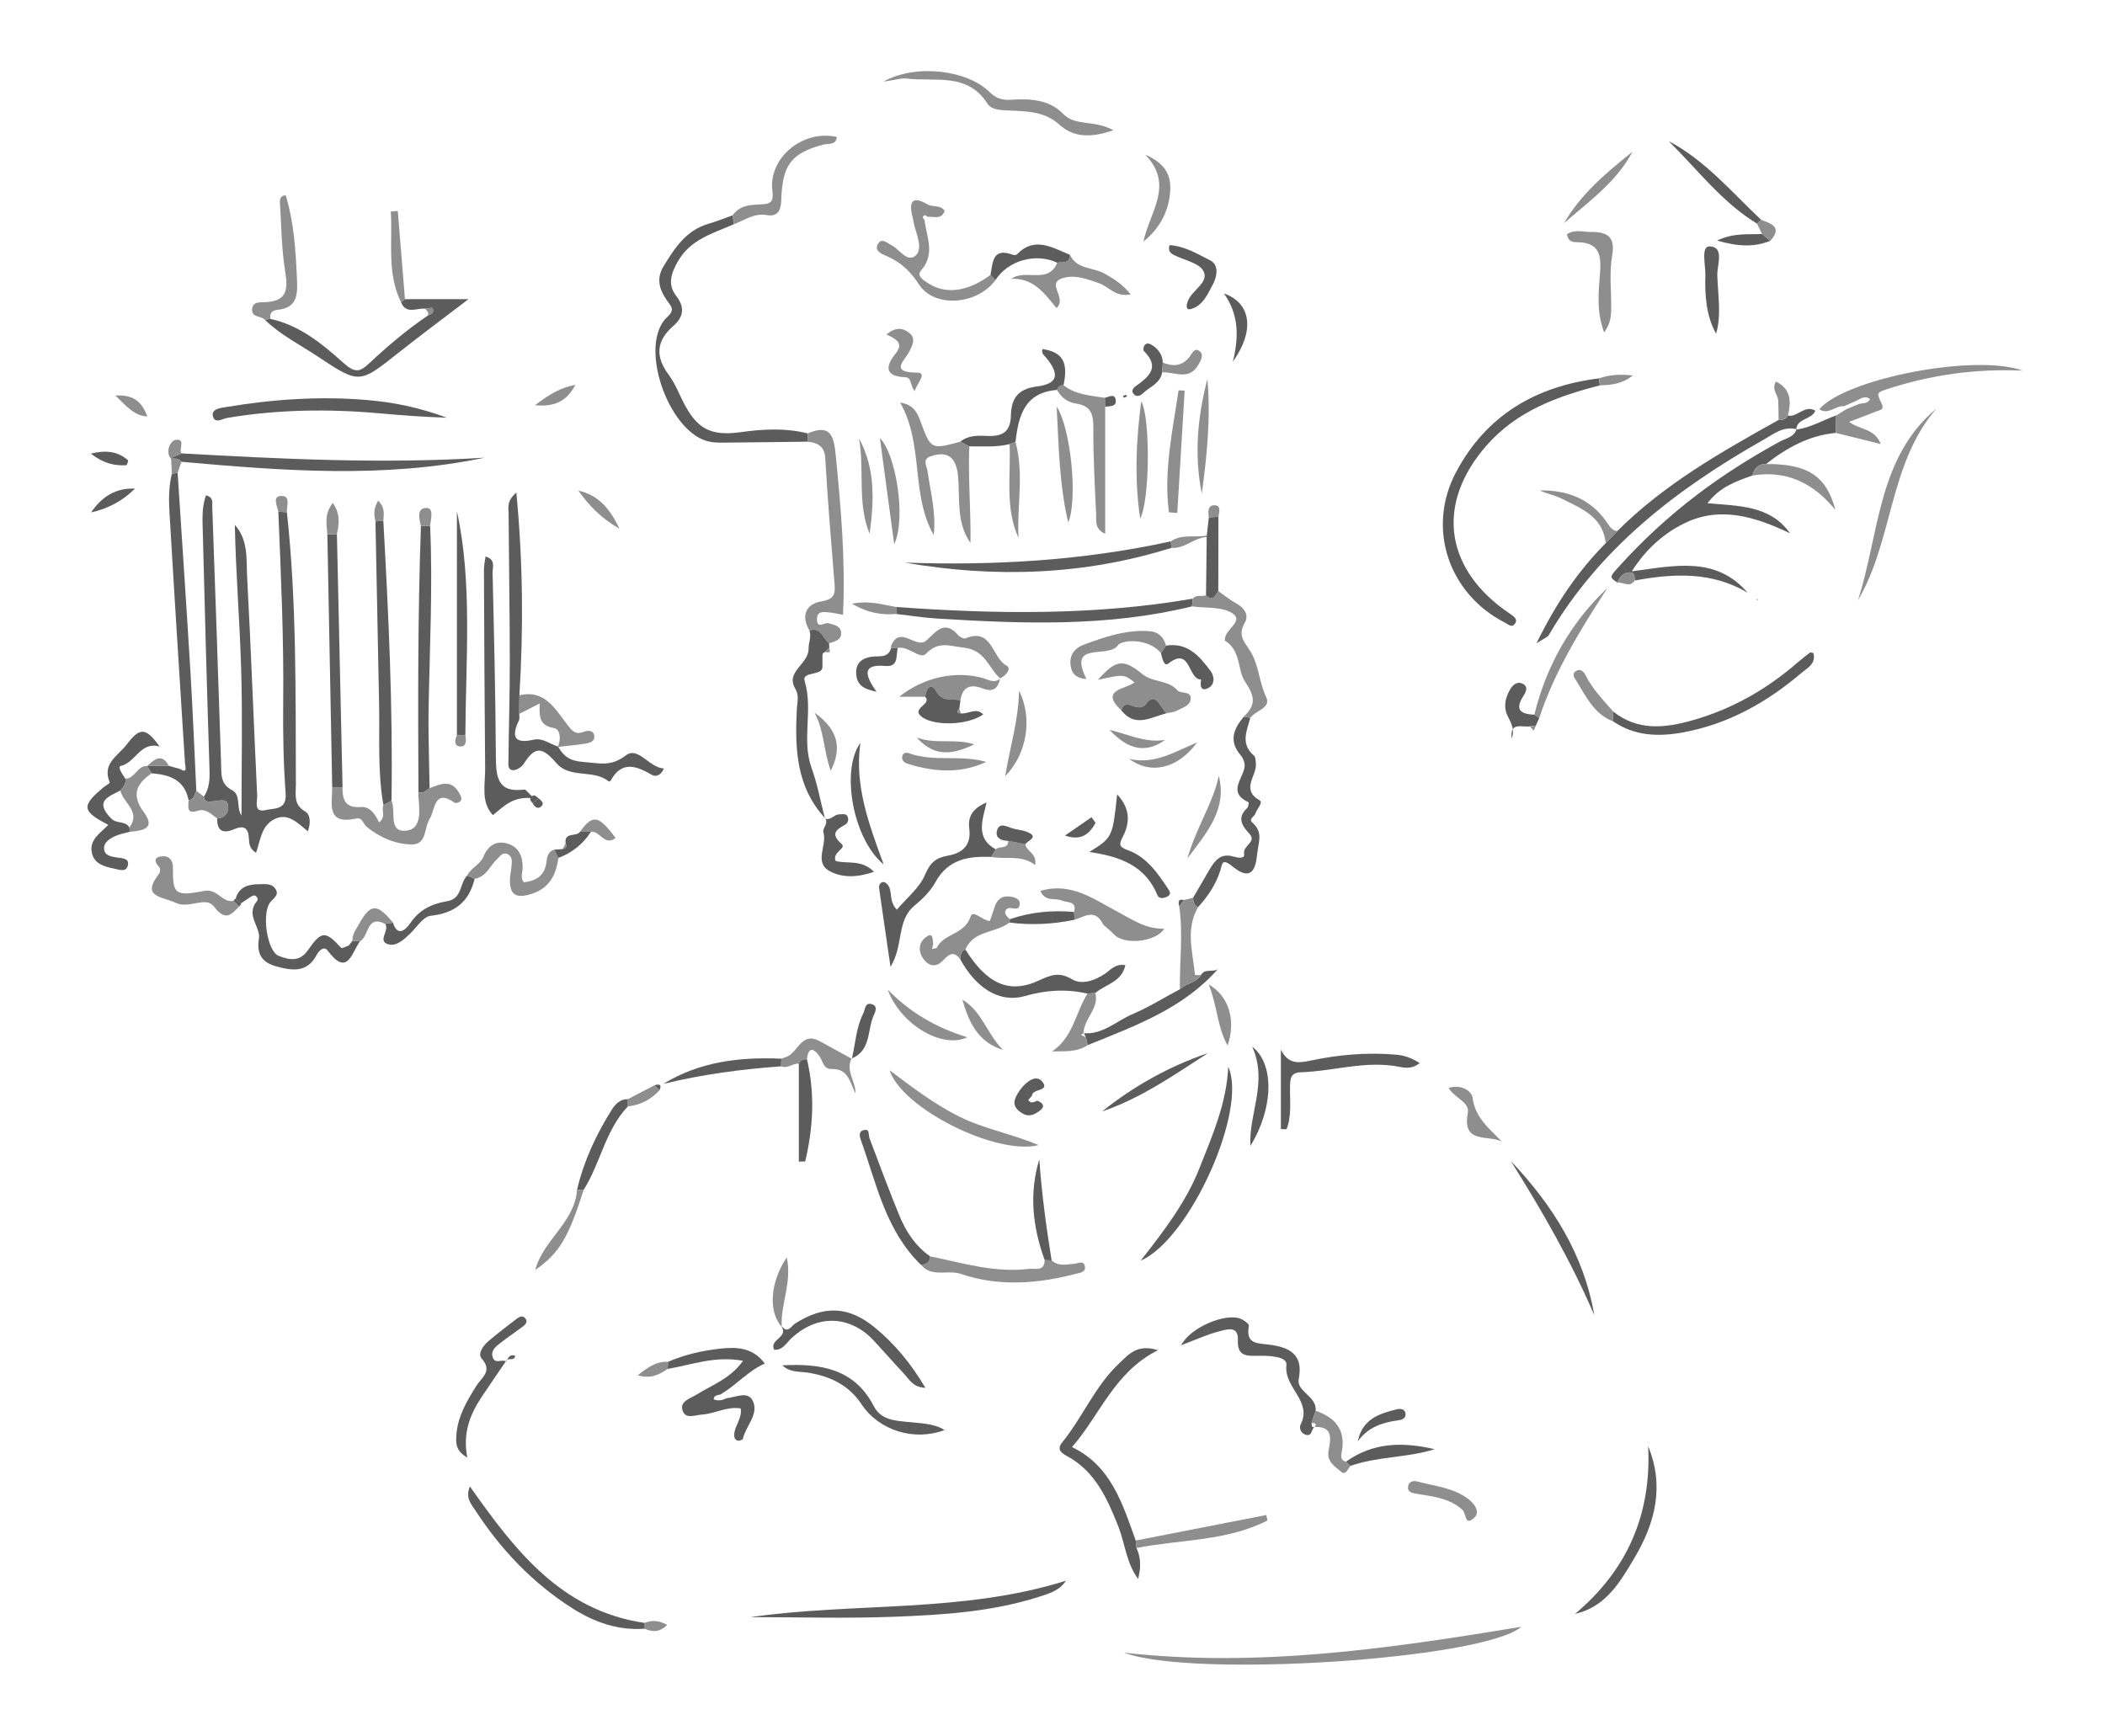 <?xml version="1.0" encoding="utf-8"?>
<!-- Generator: Adobe Illustrator 16.0.0, SVG Export Plug-In . SVG Version: 6.00 Build 0)  -->
<!DOCTYPE svg PUBLIC "-//W3C//DTD SVG 1.1//EN" "http://www.w3.org/Graphics/SVG/1.1/DTD/svg11.dtd">
<svg version="1.1" id="Calque_1" xmlns="http://www.w3.org/2000/svg" xmlns:xlink="http://www.w3.org/1999/xlink" x="0px" y="0px"
	 width="481.08px" height="396.851px" viewBox="0 0 481.08 396.851" enable-background="new 0 0 481.08 396.851"
	 xml:space="preserve">
<path fill-rule="evenodd" clip-rule="evenodd" fill="#5C5C5C" d="M65.571,117.077c2.243,20.693,1.966,41.469,2.05,62.232
	c0.009,2.24-0.614,4.599,2.106,6.157c1.196,0.686,1.332,2.553,0.637,4.55c-2.385-1.908-4.645-4.495-7.913-2.641
	c-2.772,1.572-2.95,4.811-3.937,7.54c-1.434-0.843-1.575-2.044-1.62-3.149c-0.103-2.498-1.071-3.235-3.459-2.206
	c-2.372,1.022-3.904,0.427-3.78-2.498c1.958-0.098,2.733-1.688,2.468-3.045c-0.333-1.708-2.19-0.893-3.374-0.861
	c-1.022,0.027-1.979,0.408-2.154-1.075c1.271-1.89,1.361-3.954,1.289-6.188c-0.58-17.969-1.076-35.94-1.525-53.913
	c-0.072-2.908-0.312-5.895,0.713-8.766c1.791,0.477,1.405,1.651,1.437,2.551c0.697,19.629,1.383,39.258,2.024,58.889
	c0.076,2.331-0.176,4.543,2.47,5.925c2.151,1.123,0.92,4.009,2.189,5.815c0-11.202,0.254-22.265-0.071-33.31
	c-0.325-11.032-1.229-22.047-1.452-33.123c3.148,3.531,2.601,7.941,2.819,12.016c0.892,16.619,1.488,33.255,2.291,49.88
	c0.063,1.289-0.929,4.002,2.006,3.283c1.836-0.449,4.782,0.098,4.495-3.801c-0.513-6.96-0.634-13.966-0.557-20.949
	c0.16-14.493-0.521-28.958-1.113-43.429C64.264,117.001,64.917,117.039,65.571,117.077z"/>
<path fill-rule="evenodd" clip-rule="evenodd" fill="#5C5C5C" d="M369.626,133.145c-1.725-1.154-1.802-1.224-0.025-3.211
	c5.554-6.215,11.662-11.84,18.297-16.891c5.958-4.537,12.279-8.495,18.84-12.104c1.371-0.754,3.243-0.984,3.853-2.832l-0.079,0.076
	c3.277-0.419,6.087-2.158,9.132-3.232c-0.031,1.333-0.062,2.667-0.093,4.001c-6.116,0.567-11.222,3.402-15.938,7.111
	c-1.817-0.042-2.687,1.052-3.15,2.631c-3.687,1.324-7.413,2.586-10.229,6.32c7.146,0.687,14.239,0.396,18.874,6.886
	c-7.852-3.733-15.891-6.346-24.18-2.28c-4.714,2.311-8.728,5.854-11.999,10.967c9.756-1.269,19.196-3.579,26.479,4.89
	c-8.197-4.872-16.937-4.422-25.804-2.792c-0.033-0.813,0.046-1.862-1.058-1.865C371.07,130.814,370.178,131.836,369.626,133.145z"/>
<path fill-rule="evenodd" clip-rule="evenodd" fill="#5C5C5C" d="M127.575,170.72c1.305,2.207,2.722,3.232,5.78,3.443
	c3.553,0.245,6.197,1.175,9.686-1.511c2.785-2.145,5.314,2.827,8.688,2.999c-0.735,1.755-1.979,1.895-2.728,1.466
	c-3.552-2.037-6.862-3.341-9.443,1.305c-0.065,0.117-0.375,0.247-0.43,0.202c-3.478-2.898-8.817-0.535-11.997-4.227
	c-3.304-3.836-4.932-3.761-7.431,0.181c-0.466,0.736-1.607,1.478-2.422,1.461c-1.309-0.026-1.087-1.441-1.078-2.339
	c0.076-7.493,0.32-14.986,0.311-22.479c-0.014-11.326-0.208-22.651-0.278-33.978c-0.008-1.254-0.488-2.67,1.772-4.674
	c1.531,16.021,1.632,31.17,0.7,46.357c-0.011,1.413-0.021,2.825-0.032,4.238c-0.013,0.49,0.129,1.056-0.064,1.46
	c-1.763,3.696-1.162,5.481,3.366,4.444c2.083-0.478,3.707,1.055,5.573,1.555L127.575,170.72z"/>
<path fill-rule="evenodd" clip-rule="evenodd" fill="#5C5C5C" d="M167.729,51.243c-4.784,2.11-9.99,3.437-12.862,8.604
	c-1.513,2.722-2.343,5.198-0.318,7.799c2.016,2.589,1.683,4.816-0.647,6.839c-3.927,3.408-4.189,7.001-1.09,11.162
	c1.37,1.839,2.25,4.052,3.287,6.126c3.096,6.19,6.234,7.977,13.172,7.007c5.147-0.719,10.239-0.987,15.328,0.281
	c-0.017,0.63-0.034,1.261-0.051,1.891c-5.81,0.07-11.62,0.157-17.43,0.2c-1.658,0.013-3.361,0.123-4.967-0.197
	c-8.936-1.78-15.939-20.582-10.369-27.732c0.866-1.111,2.63-1.928,1.268-3.698c-2.047-2.661-3.375-5.419-1.402-8.659
	c2.515-4.13,5.123-8.183,10.178-9.687c1.897-0.563,3.743-1.301,5.612-1.958C167.533,49.895,167.631,50.569,167.729,51.243z"/>
<path fill-rule="evenodd" clip-rule="evenodd" fill="#5C5C5C" d="M40.598,108.065c0.988,15.27,2.025,30.535,2.944,45.809
	c0.539,8.961,0.89,17.933,1.326,26.898c-0.467,0.809-0.451,2.022-1.775,2.106c-0.914-4.664-4.374-5.818-8.447-6.128
	c-0.341-0.552-0.683-1.104-1.025-1.656l0.004-0.003c1.66-0.011,3.319-0.021,4.978-0.032c0.823,0.226,1.646,0.45,2.469,0.674
	c1.767,1.078,1.316-0.217,1.216-1.137c-1.136-18.151-2.314-36.3-3.373-54.455c-0.23-3.94-0.639-7.927,0.367-11.847
	C39.72,108.218,40.159,108.142,40.598,108.065z"/>
<path fill-rule="evenodd" clip-rule="evenodd" fill="#8E8E8E" d="M256.916,377.753c30.39,3.419,60.336-0.875,90.788-5.933
	C339.104,379.299,272.331,383.618,256.916,377.753z"/>
<path fill-rule="evenodd" clip-rule="evenodd" fill="#5C5C5C" d="M365.609,88.09c-9.738,2.515-18.978,5.843-25.906,13.773
	c-11.199,12.817-9.786,27.227,3.867,37.356c0.533,0.396,1.103,0.742,1.636,1.138c0.789,0.585,1.838,1.217,0.925,2.321
	c-0.689,0.835-1.445,0.023-2.163-0.344c-12.924-6.6-17.979-21.597-11.217-34.378c6.907-13.055,18.265-19.69,32.695-21.472
	C365.5,87.02,365.554,87.555,365.609,88.09z"/>
<path fill-rule="evenodd" clip-rule="evenodd" fill="#5C5C5C" d="M410.59,98.107c-2.98-0.767-5.308,1.127-7.505,2.373
	c-19.719,11.184-37.413,24.665-49.128,44.688c-0.275,0.471-0.991,0.684-2.803,1.864c4.567-9.338,9.55-16.548,15.822-22.891
	c0.894-0.929,1.787-1.857,2.681-2.786c10.715-10.717,23.746-18.071,36.819-25.364c0.876,0.009,1.69-0.112,2.143-1.006
	c2.184,0.461,3.777-2.551,6.271-1.108c-0.898,2.128-4.198,1.651-4.378,4.305C410.511,98.184,410.59,98.107,410.59,98.107z"/>
<path fill-rule="evenodd" clip-rule="evenodd" fill="#5C5C5C" d="M171.486,369.627c23.844-3.421,48.509-0.881,72.134-8.335
	c-1.509,2.326-3.938,2.971-6.254,3.71c-10.72,3.421-21.864,4.107-32.966,4.534C193.444,369.956,182.459,369.627,171.486,369.627z"/>
<path fill-rule="evenodd" clip-rule="evenodd" fill="#5C5C5C" d="M41.45,103.632c23.082,1.291,46.167,2.432,69.308,0.979
	c-23.065,4.824-46.179,2.994-69.294,0.938c-0.605-0.826-1.498-0.74-2.362-0.741c0,0-0.175-0.086-0.175-0.085
	C39.767,104.358,40.608,103.995,41.45,103.632z"/>
<path fill-rule="evenodd" clip-rule="evenodd" fill="#5C5C5C" d="M122.088,182.489c-4.821-0.662-6.946,1.837-9.439,3.824
	c-2.81-2.977-1.741-6.921-1.775-10.619c-0.138-15.15-0.207-30.301-0.275-45.451c-0.004-0.946,0.219-1.895,0.36-3.035
	c2.406,0.668,1.587,2.496,1.616,3.709c0.329,13.976,0.666,27.953,0.752,41.931c0.029,4.654,0.322,8.464,6.512,7.618
	C120.143,180.424,120.541,181.068,122.088,182.489z"/>
<path fill-rule="evenodd" clip-rule="evenodd" fill="#5C5C5C" d="M259.74,353.819c0.995,2.199,1.058,4.447,0.359,7.088
	c-2.74-3.772-2.982-8.163-4.531-12.048c-2.531-6.351-5.24-12.524-11.697-16.043c-1.02-0.556-2.535-1.39-1.156-3.08
	c4.705-5.769,7.527-12.912,13.025-18.074c2.076-1.951,4.082-4.589,8.889-3.047c-9.993,5.017-13.25,14.858-19.633,22.143
	c8.969,4.32,11.552,12.987,14.564,21.361C259.621,352.686,259.68,353.253,259.74,353.819z"/>
<path fill-rule="evenodd" clip-rule="evenodd" fill="#5C5C5C" d="M226.551,195.873c-5.214-0.229-9.872,0.499-12.758,5.751
	c-1.135,2.063-2.965,3.869-4.809,5.394c-4.136,3.42-2.413,8.989-5.463,13.978c-0.97-6.647-1.811-12.328-2.616-18.014
	c-0.105-0.745,0.397-1.438,1.06-1.375c0.48,0.046,1.093,0.711,1.299,1.236c0.591,1.506,0.018,3.355,1.711,5.067
	c2.238-2.654,5.181-4.968,6.443-7.984c1.158-2.771,2.522-3.887,5.206-4.346c3.349-0.572,5.391-2.423,4.894-6.155
	c-0.383-2.873,0.889-4.732,3.957-6.002c-0.93,4.025-2.622,8.16,2.118,10.712C227.245,194.714,226.898,195.294,226.551,195.873z"/>
<path fill-rule="evenodd" clip-rule="evenodd" fill="#5C5C5C" d="M61.805,72.895c6.685,1.433,11.873,5.734,16.649,10.024
	c2.736,2.458,3.838,2.061,5.889,0.153c4.234-3.938,8.62-7.691,13.418-10.938c0.792-0.3,1.538-0.725,1.109-1.687
	c-0.08-0.18-1.118,0.068-1.714,0.119c-1.914-0.229-4.337,1.41-5.52-1.504c0.305-0.228,0.609-0.454,0.914-0.681
	c4.592,0,9.184,0,14.515,0c-5.688,4.347-10.917,8.223-16.015,12.264c-8.902,7.056-8.918,7.173-18.402,0.861
	c-4.1-2.729-8.565-4.952-12.146-8.435C60.938,73.014,61.372,72.954,61.805,72.895z"/>
<path fill-rule="evenodd" clip-rule="evenodd" fill="#5C5C5C" d="M152.676,311.261c3.798-1.631,7.78-2.545,11.874-2.999
	c3.829-0.425,7.5-0.298,10.25,3.412c-3.666,1.541-6.293,4.729-9.749,6.792c-0.514,0.611-1.878,0.091-1.941,1.381
	c1.071,0.409,2.011,0.223,2.922-0.257c2.176-0.198,5.095-1.905,6.162,0.955c1.084,2.908-1.778,5.471-2.424,8.338
	c-0.051,0.225-0.87,0.499-1.213,0.388c-0.712-0.232-0.813-0.935-0.738-1.634c0.207-1.919,1.803-3.495,1.464-5.705
	c-3.125-0.535-5.821,1.185-8.75,1.384c-1.633,0.111-3.741,1.094-4.473-0.735c-0.898-2.249,1.623-2.88,3.049-3.772
	c3.571-2.236,7.748-3.625,10.7-7.769c-6.3-1.197-11.704,0.91-17.215,1.852C152.622,312.348,152.649,311.804,152.676,311.261z"/>
<path fill-rule="evenodd" clip-rule="evenodd" fill="#8E8E8E" d="M221.52,102.019c-0.284,7.349,0.384,14.687,0.276,22.09
	c-3.23-4.605-2.414-9.945-2.813-14.997c-0.354-4.497-2.303-6.222-6.371-4.787c-1.877,0.661-0.807,2.181-0.646,3.295
	c0.699,4.851,2.009,9.628,1.425,14.679c-5.304-9.283-2.194-20.678-7.671-30.275c2.823,0.386,3.846,2.086,4.592,4.124
	c2.427,6.632,2.434,6.629,9.18,4.801C220.168,101.305,220.844,101.662,221.52,102.019z"/>
<path fill-rule="evenodd" clip-rule="evenodd" fill="#8E8E8E" d="M184.546,100.951c0.017-0.63,0.034-1.261,0.051-1.891
	c5.26-2.228,5.966,0.558,6.41,5.068c1.184,12.016,2.249,24.008,1.652,36.387c-1.186-0.206-2.127-0.416-3.08-0.525
	c-1.334-0.152-2.934-0.403-2.866,1.626c0.076,2.242,1.725,0.575,2.613,0.825c1.302,0.367,2.841,0.626,2.91,2.224
	c0.071,1.648-1.505,1.96-2.771,2.365c-1.438-1.057-1.772-3.809-4.479-2.915c-2.011-3.458-0.747-6.101,2.781-6.668
	c3.191-0.514,3.126-1.991,2.934-4.344c-0.772-9.421-1.548-18.845-2.09-28.281C188.446,101.931,186.882,101.208,184.546,100.951z"/>
<path fill-rule="evenodd" clip-rule="evenodd" fill="#8E8E8E" d="M419.55,98.952c0.031-1.334,0.062-2.668,0.093-4.001
	c0.775-0.47,1.551-0.939,2.323-1.412c0.956-0.399,1.915-0.797,2.874-1.194c0.869-0.274,1.991,0.032,2.535-1.127
	c-1.191-0.904-2.146-0.075-3.139,0.392c-0.939,0.417-1.882,0.831-2.823,1.245c-1.916-0.212-3.546,2.09-5.636,0.675
	c6.022-7.005,35.666-12.771,46.497-8.815c-10.893-0.49-21.059,0.997-30.971,4.224c-2.362,0.77-2.465,0.854-1.309,3.21
	c0.77,1.567-0.405,1.572-1.201,1.893c-1.987,0.801-4,1.54-6.191,2.376c2.375,1.831,5.851,1.475,7.232,5.075
	C426.195,100.592,422.873,99.771,419.55,98.952z"/>
<path fill-rule="evenodd" clip-rule="evenodd" fill="#5C5C5C" d="M204.81,138.742c22.658,1.621,45.281,1.975,67.784-1.904
	c-0.055,0.586-0.11,1.173-0.166,1.76c-19.234,4.722-38.733,3.989-58.249,2.783c-3.127-0.193-6.236-0.689-9.354-1.046
	C204.819,139.805,204.814,139.273,204.81,138.742z"/>
<path fill-rule="evenodd" clip-rule="evenodd" fill="#5C5C5C" d="M285.752,164.073c-0.821,2.973-2.301,5.979,0.821,8.629
	c0.403,0.342,0.398,1.251,0.45,1.908c0.218,2.751-3.536,5.822,0.874,8.337c0.826,0.472-0.65,1.987-1.002,3.032
	c-0.228,0.676-1.593,1.212-0.69,2.021c2.629,2.358,1.344,4.468,1.073,7.491c-0.59,6.591-4.223,3.65-5.749,2.431
	c-2.314-1.851-2.195-0.359-2.615,0.98c-1.012,3.228-2.835,5.95-5.086,8.423c-0.987-0.383-1.131-1.224-1.154-2.129
	c1.249-2.151,2.488-4.309,3.751-6.452c1.232-2.093,2.6-3.839,5.517-2.956c0.782,0.237,2.619,0.624,2.387-0.612
	c-0.363-1.938,2.981-2.689,1.219-4.594c-1.77-1.912-2.875-3.685-0.505-5.906c0.285-0.267,0.398-1.263,0.31-1.304
	c-4.817-2.198-1.41-5.207-0.918-7.988c0.149-0.848-0.277-2.057-0.864-2.733c-2.825-3.26-1.648-6.08,0.711-8.86
	C284.771,163.885,285.262,163.979,285.752,164.073z"/>
<path fill-rule="evenodd" clip-rule="evenodd" fill="#5C5C5C" d="M267.708,125.23c-20.032,6.277-40.371,6.921-60.948,3.361
	c20.473,0.719,40.785-0.454,60.84-4.862C267.635,124.23,267.671,124.73,267.708,125.23z"/>
<path fill-rule="evenodd" clip-rule="evenodd" fill="#5C5C5C" d="M29.632,190.131c-1.116,0.317-2.295,0.502-3.333,0.987
	c-1.192,0.557-2.541,1.37-2.519,2.802c0.026,1.649,1.626,1.854,2.914,2.076c1.128,0.195,2.785,0.112,2.56,1.611
	c-0.285,1.896-1.938,1.188-3.222,0.924c-2.183-0.449-4.425-1.063-5.011-3.473c-0.756-3.111,1.935-4.64,3.736-6.522
	c-6.059-3.125-6.209-4.317-1.167-8.525c0.502-0.419,1.56-1,1.499-1.146c-1.85-4.418,1.87-6.038,3.924-8.764
	c2.83-3.754,4.263-4.005,7.463,0.527c-4.43-1.229-5.446,3.675-8.874,4.44c-0.805,0.18,0.395,1.985,1.048,2.911
	c0.249,1.165-0.471,1.923-1.136,2.704c-2.709,1.419-5.999,2.387-2.151,6.353c1.343,1.383,3.313,0.488,4.203,2.103
	C29.628,189.467,29.65,189.798,29.632,190.131z"/>
<path fill-rule="evenodd" clip-rule="evenodd" fill="#5C5C5C" d="M95.636,181.046c-0.113-20.267-0.155-40.532,0.563-60.791
	c0.702-0.026,1.403-0.053,2.105-0.079c0.616,13.889-0.103,27.766-0.346,41.648c-0.107,6.109,0.138,12.226,0.223,18.339
	C97.389,180.616,96.759,181.541,95.636,181.046z"/>
<path fill-rule="evenodd" clip-rule="evenodd" fill="#5C5C5C" d="M102.14,95.474c-5.829-0.192-10.655-0.581-15.534-1.013
	c-11.547-1.023-23.147-0.877-34.634,1.055c-1.235,0.208-2.754,1.345-3.268-0.237c-0.57-1.753,1.57-2.011,2.633-2.189
	c10.818-1.819,21.69-2.599,32.672-1.646C89.909,91.954,95.63,93.081,102.14,95.474z"/>
<path fill-rule="evenodd" clip-rule="evenodd" fill="#5C5C5C" d="M280.701,243.832c4.487,9.778-8.694,39.402-20.018,44.321
	c5.564-7.089,10.458-13.573,13.413-21.075C277.035,259.617,280.345,252.183,280.701,243.832z"/>
<path fill-rule="evenodd" clip-rule="evenodd" fill="#5C5C5C" d="M147.356,372.273c-6.03,0.442-11.448-1.452-16.433-4.599
	c-9.146-5.772-16.43-13.461-22.313-22.48c-0.924-1.417-2.332-2.904-1.215-5.438c10.277,14.592,20.88,28.416,39.943,31.191
	C147.345,371.39,147.351,371.831,147.356,372.273z"/>
<path fill-rule="evenodd" clip-rule="evenodd" fill="#5C5C5C" d="M57.172,205.071c-0.706,0.472-1.412,0.943-2.118,1.414
	c-0.403-0.349-0.806-0.696-1.208-1.044c0.766-2.775,2.957-3.33,5.393-3.338c1.282-0.004,2.792-0.246,3.663,0.997
	c1.099,1.568-0.582,2.287-1.255,3.29c-1.844,2.746-0.539,11.064,2.041,12.089c2.354,0.935,4.78,1.418,6.617-1.208
	c3.188-4.556,4.021-4.581,7.686-0.61c0.173,0.188,1.127-0.347,1.717-0.544c0.284-0.365,0.568-0.73,0.852-1.096l-0.008,0.006
	c0.572,0.044,1.144,0.088,1.715,0.132c-1.897,2.591-2.827,8.23-7.382,2.122c-0.844-1.132-1.965-0.068-2.604,1.13
	c-2.153,4.04-5.754,3.421-9.186,2.461c-3.036-0.849-4.529-2.633-3.922-6.325c0.412-2.505-2.679-5.009-0.902-7.955
	c0.295-0.475,0.902-0.893,0.432-1.543C58.217,204.378,57.679,204.767,57.172,205.071z"/>
<path fill-rule="evenodd" clip-rule="evenodd" fill="#5C5C5C" d="M87.633,184.043c-1.353-7.602-0.847-15.282-0.993-22.937
	c-0.266-13.985-0.554-27.97-0.832-41.955c0.6-0.031,1.2-0.062,1.8-0.093c1.188,21.308,2.205,42.621,1.864,63.975
	C88.859,183.369,88.246,183.706,87.633,184.043z"/>
<path fill-rule="evenodd" clip-rule="evenodd" fill="#8E8E8E" d="M201.884,18.661c7.589-4.195,19.283-2.604,24.291,2.396
	c1.334,1.331,2.749,1.888,4.855,1.748c4.229-0.28,8.709-0.121,11.895,3.182c2.888,2.995,7,1.287,11.528,3.784
	c-5.296,1.839-9.164,1.586-12.323-1.265c-3.282-2.961-7.186-3.058-11.012-3.227c-2.109-0.093-4.451-0.033-5.465-1.617
	c-4.606-7.192-11.96-4.903-18.4-5.708C206.008,17.799,204.687,18.268,201.884,18.661z"/>
<path fill-rule="evenodd" clip-rule="evenodd" fill="#5C5C5C" d="M300.405,326.17c-0.74,0.509-0.49,2.188-1.951,1.787
	c-1.173-0.321-1.612-1.571-1.199-2.382c2.725-5.355-3.878-8.384-3.253-13.545c0.251-2.07-4.039-2.174-6.468-2.139
	c-2.654,0.039-4.793,0.142-4.622-3.574c0.158-3.448-2.632-2.434-4.271-2.017c-2.805,0.712-5.472,1.968-8.713,3.19
	c2.201-4.23,10.438-7.536,13.765-5.999c0.699,0.323,1.809,1.141,1.733,1.547c-0.797,4.307,1.981,3.937,4.856,4.335
	c4.196,0.583,7.678,2.063,6.538,7.766c-0.598,2.994,4.212,3.963,3.86,7.32c-0.314,0.928-0.628,1.854-0.941,2.781
	c0.102,0.442-0.152,1.202,0.795,0.89L300.405,326.17z"/>
<path fill-rule="evenodd" clip-rule="evenodd" fill="#8E8E8E" d="M87.633,184.043c0.613-0.337,1.226-0.674,1.839-1.01
	c1.108,2.405-0.904,7.359,3.49,6.816c3.512-0.433,2.906-4.749,2.658-7.818c-0.026-0.326,0.009-0.657,0.015-0.985
	c1.123,0.495,1.752-0.43,2.545-0.883c2.508-0.98,5.035-2.145,6.809,1.189c0.322,0.605,0.715,1.208,0.213,1.783
	c-0.25,0.288-1.018,0.534-1.248,0.371c-4.828-3.423-4.501,1.717-5.75,3.65c-1.33,2.059-0.569,5.948-4.218,5.862
	c-3.745-0.088-7.31-1.675-10.221-4.067c-0.747-0.614-0.94-2.177-2.337-1.869c-6.967,1.535-5.493-3.353-5.506-7.129
	c0.789,0.002,1.577,0.004,2.366,0.007c-0.055,2.794,0.621,4.785,4.104,4.499c2.229-0.183,3.355,1.682,4.238,3.521
	C88.345,186.638,87.056,185.173,87.633,184.043z"/>
<path fill-rule="evenodd" clip-rule="evenodd" fill="#8E8E8E" d="M227.503,64.012c-4.092,5.671-13.975,6.492-17.513,0.959
	c-2.008-3.141-4.363-5.188-7.578-6.538c-1.371-0.576-2.651-1.351-1.674-2.82c0.833-1.254,2.014-0.072,3.031,0.45
	c1.819,0.935,3.526,3.935,5.393,2.432c1.739-1.4,0.534-4.359-0.106-6.611c-0.227-0.799-0.335-1.63-0.538-2.436
	c-0.843-3.353,0.004-4.766,3.385-2.762c1.264,0.749,3.048,0.063,3.986,1.531c-0.775,2.102-2.497,1.188-3.856,1.354
	c-0.385-0.325-0.815-0.623-1.138-0.001c-0.076,0.147,0.263,0.511,0.411,0.774c0.455,3.832,2.476,7.674-0.75,11.397
	c-1.189,1.373,0.477,2.281,1.59,3.005c4.006,2.605,9.011,1.938,14.224-1.901C226.747,63.233,227.125,63.623,227.503,64.012z"/>
<path fill-rule="evenodd" clip-rule="evenodd" fill="#5C5C5C" d="M292.735,258.068c0-6.05,0-12.1,0-18.149
	c1.688,3.367,3.972,3.099,6.949,2.468c6.322-1.339,12.767-1.881,19.258-1.335c1.861,0.156,3.561,0.666,5.505,1.934
	c-1.485,1.265-3.095,1.169-4.495,0.882c-7.691-1.578-15.134,0.981-22.708,1.223c-2.347,0.075-2.386,1.562-2.42,3.418
	c-0.06,3.209,0.422,6.524-0.808,9.603C293.589,258.097,293.163,258.082,292.735,258.068z"/>
<path fill-rule="evenodd" clip-rule="evenodd" fill="#5C5C5C" d="M184.988,144.115c2.707-0.894,3.041,1.858,4.479,2.915
	c0.022,0.338,0.044,0.677,0.066,1.015c-0.31,0.317-0.62,0.634-0.93,0.951c-0.939,0.448-0.559,0.459-0.64,3.486
	c-0.056,2.054-4.76,0.916-4.074,3.161c2.01,6.571-0.753,13.371,1.585,19.873c1.347,3.746,2.063,7.719,3.063,11.59l0.058-0.062
	c-6.667-7.172-6.952-16.048-6.481-25.035c0.085-1.633,0.586-2.984-0.388-4.653c-2.276-3.901,3.154-5.538,3.07-9.148
	C184.769,147.008,185.485,145.547,184.988,144.115z"/>
<path fill-rule="evenodd" clip-rule="evenodd" fill="#8E8E8E" d="M424.616,137.195c4.922-15.174,4.42-32.501,17.946-43.828
	C431.662,105.979,432.685,123.576,424.616,137.195z"/>
<path fill-rule="evenodd" clip-rule="evenodd" fill="#5C5C5C" d="M368.67,162.624c5.643,4.492,11.806,3.804,18.184,1.999
	c9.117-2.579,17.071-7.175,24.169-13.366c0.857-0.747,1.769-1.434,2.675-2.122c0.087-0.066,0.315,0.052,0.739,0.136
	c0.701,2.441-1.497,3.491-2.766,4.569c-7.955,6.766-16.886,11.764-27.285,13.609c-5.459,0.969-10.867,0.769-15.694-2.557
	C368.685,164.137,368.677,163.38,368.67,162.624z"/>
<path fill-rule="evenodd" clip-rule="evenodd" fill="#5C5C5C" d="M376.671,330.582c3.813,9.177,1.528,17.643-3.108,25.468
	c-3.203,5.407-6.509,11.224-13.588,12.828C371.907,358.839,377.442,346.15,376.671,330.582z"/>
<path fill-rule="evenodd" clip-rule="evenodd" fill="#5C5C5C" d="M248.527,227.108c-4.828-1.111-9.415-0.829-14.325,0.56
	c-5.891,1.667-11.191-1.925-14.76-8.421c0.13-0.882,0.083-1.858,1.194-2.209c4.847,7.729,9.907,10.232,16.702,7.109
	c2.919-1.342,4.71-2.07,7.733-0.283c2.165,1.279,5.141,0.284,7.472-1.308c1.302-0.889,2.385-2.34,4.645-1.953
	c-0.8,3.878-4.549,4.377-6.851,6.353C249.734,227.007,249.13,227.058,248.527,227.108z"/>
<path fill-rule="evenodd" clip-rule="evenodd" fill="#5C5C5C" d="M78.29,179.961c-0.789-0.003-1.577-0.005-2.366-0.007
	c-0.369-19.267-0.739-38.534-1.108-57.801c0.728-0.026,1.455-0.054,2.183-0.08C77.429,141.369,77.86,160.665,78.29,179.961z"/>
<path fill-rule="evenodd" clip-rule="evenodd" fill="#8E8E8E" d="M256.275,162.375c-5.096-4.754,0.917-4.78,3.011-6.397
	c-2.412-1.891-2.412-1.891-8.354-0.584c3.992-4.563,5.783-4.922,10.15-1.32c2.397,1.978,5.858,1.266,7.999,3.715
	c0.771,0.884,3.09,0.037,3.049,1.863c-0.038,1.678-1.935,2.103-3.199,2.802c-0.684,0.378-1.565,0.399-2.357,0.582
	c-1.358-1.287-2.46-5.106-4.588-2.244C260.028,163.425,257.23,159.03,256.275,162.375z"/>
<path fill-rule="evenodd" clip-rule="evenodd" fill="#8E8E8E" d="M285.752,164.073c-0.49-0.094-0.981-0.188-1.472-0.283
	c2.71-2.708,2.678-4.409,0.186-8.117c-1.619-2.407-0.838-7.045-4.542-9.258c-0.062-0.036,0.024-0.312,0.035-0.476
	c0.144-2.146,4.355-3.992,1.721-5.745c-2.384-1.585-6.115-1.145-9.253-1.597c0.056-0.587,0.111-1.174,0.166-1.76
	c0.82-1.013,2.044-0.424,3.032-0.766c1.578,1.529,2.1,0.008,2.808-0.973c1.351,0.943,2.629,2.02,4.068,2.796
	c1.916,1.032,2.996,2.712,1.972,4.474c-1.717,2.954-0.002,4.361,1.392,6.685c1.817,3.029,1.926,6.93,3.528,10.325
	C290.552,161.835,286.919,162.401,285.752,164.073z"/>
<path fill-rule="evenodd" clip-rule="evenodd" fill="#5C5C5C" d="M104.42,168.06c0-17.379,0-34.758,0-51.22
	c3.569,16.27,2.027,33.734,1.935,51.13C105.71,167.999,105.065,168.029,104.42,168.06z"/>
<path fill-rule="evenodd" clip-rule="evenodd" fill="#5C5C5C" d="M178.798,312.072c8.48-0.45,16.394,0.642,20.859,9.255
	c1.679,3.24,4.729,3.35,7.63,3.676c2.971,0.334,5.988,0.272,8.598,1.85c-6.972,2.646-15.029,0.111-19.02-5.924
	c-2.831-4.282-7.04-6.322-12.011-7.152C182.785,313.432,180.55,313.764,178.798,312.072z"/>
<path fill-rule="evenodd" clip-rule="evenodd" fill="#5C5C5C" d="M178.658,303.183c1.458,1.671,2.157-0.1,3.1-0.694
	c6.635-4.191,12.232-3.983,18.283,1.03c4.462,3.698,8.146,8.111,11.447,13.698c-2.826-0.133-3.653-1.889-4.792-3.109
	c-2.377-2.547-4.669-5.173-7.035-7.73c-4.682-5.062-12.223-6.682-18.899-0.386c-1.085,1.023-1.933,2.693-3.842,2.507
	c-1.145-2.394,3.343-2.787,1.695-5.261L178.658,303.183z"/>
<path fill-rule="evenodd" clip-rule="evenodd" fill="#5C5C5C" d="M115.625,311.132c-1.847,2.713-3.715,5.412-5.536,8.143
	c-2.678,4.016-4.375,8.327-3.293,13.873c-2.57-1.445-2.619-3.141-2.51-4.986c0.256-4.322,2.378-7.889,4.581-11.403
	c1.221-1.948,3.777-3.338,1.209-6.252c-0.959-1.088,0.34-2.901,1.469-3.887c2.115-1.844,4.382-3.516,6.603-5.236
	c0.538-0.418,1.238-0.742,1.792-0.179c0.8,0.815,0.223,1.501-0.475,2.021c-1.727,1.285-3.512,2.494-5.212,3.813
	c-1.046,0.813-2.188,1.754-1.606,3.303c0.57,1.517,2.135,0.2,3.054,0.874L115.625,311.132z"/>
<path fill-rule="evenodd" clip-rule="evenodd" fill="#8E8E8E" d="M245.469,208.441c0.699-2.604-1.571-2.041-2.78-2.597
	c-1.519-0.697-3.748,0.416-4.93-2.205c6.772-2.065,12.028,1.745,17.096,4.449c4.419,2.357,6.766,4.164,11.224,4.206
	c-1.925,3.013-9.175,3.82-11.522,1.24c-0.804-0.883-2.293-1.955-2.479-2.32c-1.866-3.646-4.232-1.653-6.505-0.981
	C245.538,209.637,245.503,209.039,245.469,208.441z"/>
<path fill-rule="evenodd" clip-rule="evenodd" fill="#8E8E8E" d="M240.336,288.083c1.555,1.43,3.394,0.917,5.188,0.775
	c0.882-0.07,2.154-0.886,2.419,0.621c0.228,1.296-1.086,1.418-2.01,1.66c-8.776,2.298-17.689,2.994-26.326,0.044
	c-3.047-1.041-6.632,0.889-9.098-2.057c1.193-0.13,2.032-0.626,2.044-1.977c7.451,1.538,14.809,3.819,22.571,2.878
	c1.458-0.177,3.59,0.729,3.62-2.034C239.274,288.024,239.805,288.054,240.336,288.083z"/>
<path fill-rule="evenodd" clip-rule="evenodd" fill="#8E8E8E" d="M220.636,217.038c-1.111,0.351-1.064,1.327-1.194,2.209
	c-1.695-2.277-2.802-0.812-4.157,0.504c-1.497,1.455-3.131,0.986-4.243-0.559c-1.196-1.663-1.152-3.641,0.466-4.909
	c1.852-1.452,1.6,0.442,1.763,1.474c-0.083,0.384-0.167,0.767-0.252,1.149c0.346-0.07,0.692-0.14,1.038-0.209
	c1.57-3.385,6.398-3.043,7.744-7.153c0.573-1.751,2.736,0.896,4.414,0.966c0.363-1.044,0.766-2.124,1.113-3.221
	c0.515-1.627,1.519-2.529,3.303-2.38c1.059,0.089,2.36,0.513,2.404,1.438c0.115,2.379-2.072,0.72-2.859,1.361
	c-1.035,0.841-0.111,1.712,0.614,2.395c0.029,0.259-0.005,0.513-0.101,0.76C227.583,213.322,222.507,212.57,220.636,217.038z"/>
<path fill-rule="evenodd" clip-rule="evenodd" fill="#5C5C5C" d="M221.52,102.019c-0.676-0.356-1.352-0.714-2.028-1.071
	c1.798-1.479,4.015-1.403,6.08-1.309c3.383,0.157,5.361-0.801,5.457-4.575c0.095-3.744,1.347-6.147,5.913-6.722
	c4.841-0.608,5.26-2.733,2.224-6.489c-0.497-0.614-1.267-1.091-0.906-2.07c4.601,0.702,5.931,2.998,4.797,8.267
	c-0.773-0.025-1.208,0.411-1.471,1.08c-7.44,0.555-8.833,5.939-9.503,11.9c-0.451,0.16-0.901,0.32-1.352,0.48
	C227.692,102.263,224.6,102.018,221.52,102.019z"/>
<path fill-rule="evenodd" clip-rule="evenodd" fill="#5C5C5C" d="M345.273,265.354c9.561,10.079,16.722,21.411,19.081,35.24
	C359.061,288.27,352.385,276.691,345.273,265.354z"/>
<path fill-rule="evenodd" clip-rule="evenodd" fill="#8E8E8E" d="M203.313,244.629c5.135,3.857,10.182,7.739,15.967,10.61
	c5.597,2.778,11.798,3.87,18.087,6.486C227.746,264.192,206.074,253.324,203.313,244.629z"/>
<path fill-rule="evenodd" clip-rule="evenodd" fill="#8E8E8E" d="M241.585,89.129c0.263-0.669,0.697-1.105,1.471-1.08
	c2.773,2.201,6.172,2.349,9.454,2.881c0.024,0.679,0.05,1.357,0.074,2.036c0,9.525,0,19.051,0,29.052
	c-2.45-1.111-2.006-2.944-2.072-4.414c-0.291-6.476-0.669-12.957-0.634-19.435c0.018-3.146-0.268-5.393-3.986-5.934
	C244.097,91.974,242.503,90.885,241.585,89.129z"/>
<path fill-rule="evenodd" clip-rule="evenodd" fill="#8E8E8E" d="M244.521,58.238c1.587,3.381,5.316,2.822,7.938,4.305
	c2.133,1.206,4.166,2.485,5.931,4.735c-3.407,0.752-4.983-1.778-7.231-2.556c-2.521-0.871-5.129-1.884-7.761-1.293
	c-4.866,1.091,0.697,4.562-1.935,6.998c-2.612-3.176-5.208-6.966-10.335-6.691c3.255-2.38,8.416,1.335,10.486-3.683
	C242.775,59.756,244.498,60.356,244.521,58.238z"/>
<path fill-rule="evenodd" clip-rule="evenodd" fill="#5C5C5C" d="M255.316,181.565c3.023,3.246,2.965,6.448,1.276,9.728
	c-0.883,1.714-0.884,2.292,1.188,3.039c4.207,1.515,6.696,5.108,9.096,8.693c0.541,0.808,0.891,1.401-0.148,1.929
	c-0.779,0.396-1.845,0.547-2.204-0.336c-2.748-6.748-8.583-8.89-15.569-9.875C254.263,191.402,254.263,191.402,255.316,181.565z"/>
<path fill-rule="evenodd" clip-rule="evenodd" fill="#8E8E8E" d="M127.628,196.092c-0.566,3.828-1.958,6.853-6.114,8.207
	c-3.586,1.168-5.124,0.248-4.96-3.476c0.044-0.993,0.289-1.976,0.364-2.969c0.074-0.981,0.207-2.082-0.89-2.614
	c-1.206-0.585-1.785,0.532-2.458,1.163c-1.651,1.548-2.458,4.051-5.104,4.465c-0.569-0.241-1.139-0.483-1.708-0.725
	c0.855-1.798,2.968-2.455,3.765-4.412c0.96-2.356,2.826-3.732,5.516-2.896c2.581,0.803,3.386,2.88,3.411,5.415
	c0.011,1.11-0.618,2.273,0.256,3.435c2.834-0.359,4.854-1.513,5.198-4.758c0.112-1.057,0.375-2.331,1.762-2.708
	C126.986,194.844,127.307,195.468,127.628,196.092z"/>
<path fill-rule="evenodd" clip-rule="evenodd" fill="#8E8E8E" d="M167.729,51.243c-0.098-0.674-0.195-1.349-0.293-2.023
	c1.635-2.401,4.251-2.406,6.688-2.521c2.235-0.104,2.678-0.814,2.397-3.064c-0.943-7.561,6.941-14.083,14.731-12.33
	c-0.227,1.946-1.876,1.434-3.011,1.73c-7.366,1.927-9.421,4.652-9.67,12.394c-0.063,1.936-0.368,4.28-3.328,3.736
	C172.348,48.633,170.177,50.361,167.729,51.243z"/>
<path fill-rule="evenodd" clip-rule="evenodd" fill="#5C5C5C" d="M212.553,287.15c-0.012,1.351-0.851,1.847-2.044,1.977
	c-8.141-7.841-10.189-18.628-13.8-28.65c-0.234-0.649-0.502-1.836,0.549-2.135c1.632-0.464,1.142,0.967,1.456,1.805
	c2.201,5.878,4.408,11.757,6.779,17.567C207.012,281.437,209.165,284.78,212.553,287.15z"/>
<path fill-rule="evenodd" clip-rule="evenodd" fill="#8E8E8E" d="M61.805,72.895c-0.434,0.06-0.868,0.119-1.302,0.179
	c-0.836-0.927-2.897-0.451-2.889-2.224c0.01-1.966,1.819-1.741,3-1.787c4.855-0.188,5.263-2.735,4.578-6.903
	c-0.856-5.206-0.872-10.551-1.22-15.838c-0.059-0.892,0.226-1.638,1.323-1.688c1.915,6.279,2.281,12.689,2.577,19.175
	c0.175,3.846-0.038,6.571-4.538,7.029C62.148,70.958,61.574,71.657,61.805,72.895z"/>
<path fill-rule="evenodd" clip-rule="evenodd" fill="#5C5C5C" d="M247.64,236.159c4.385,0.347,7.463-2.762,11.104-4.32
	c3.768-1.613,7.288-3.804,10.916-5.741c1.418-1.354,3.672-1.455,4.816-3.217c0.807-1.604,2.718-0.543,3.873-1.388
	c-7.985,9.062-18.987,13.021-29.754,17.379c-0.146-0.594-0.294-1.187-0.441-1.779c-0.158-0.344-0.315-0.688-0.474-1.032
	L247.64,236.159z"/>
<path fill-rule="evenodd" clip-rule="evenodd" fill="#8E8E8E" d="M203.662,148.1c-0.006-0.166-0.069-0.354-0.011-0.493
	c2.037-4.854,5.683,0.854,8.041-1.2c2.23-1.941,4.098-4.879,7.266-1.257c0.384,0.439,1.304,0.921,1.714,0.751
	c6.112-2.528,6.006,4.452,9.341,6.217c1.239,0.655-0.09,2.304-1.426,2.922l0.039,0.039c-2.757-2.31-3.329-6.5-8.411-7.06
	c-3.4-0.374-5.7-1.55-8.615,1.427c-1.342,1.37-3.973-1.869-6.406-1.353C204.682,148.095,204.172,148.098,203.662,148.1z"/>
<path fill-rule="evenodd" clip-rule="evenodd" fill="#8E8E8E" d="M54.691,207.141c-1.874,2.04-3.234,3.429-5.762,0.104
	c-1.937-2.547-5.601,0.582-8.751-0.879c-3.389-1.572-8-1.274-3.772-6.741c0.234-0.303,0.264-1.121,0.034-1.365
	c-1.296-1.376-1.281-2.428,0.759-2.546c1.516-0.088,2.34,0.969,2.328,2.582c-0.043,6.044,0.386,6.639,7.179,5.337
	c3.065-0.587,4.063,2.863,6.703,2.245C53.836,206.299,54.264,206.72,54.691,207.141z"/>
<path fill-rule="evenodd" clip-rule="evenodd" fill="#8E8E8E" d="M358.132,53.507c1.835-1.134,3.688-0.473,5.465-0.488
	c3.631-0.032,5.641,0.976,4.843,5.452c-0.688,3.861-0.175,7.936-0.209,11.915c-0.015,1.777-0.108,3.542-1.624,5.602
	c-1.789-4.85-1.264-9.33-0.932-13.609c0.334-4.298-0.319-6.961-5.234-7.021C359.593,55.346,358.353,55.347,358.132,53.507z"/>
<path fill-rule="evenodd" clip-rule="evenodd" fill="#8E8E8E" d="M265.335,149.305c-2.845-3.578-9.028-3.057-9.863-1.812
	c-2.127,3.172-11.619-1.178-7.18,7.704c-2.785-0.178-3.54-1.685-3.656-3.572c-0.129-2.088,1.133-3.547,2.938-4.224
	c4.848-1.818,9.767-3.494,15.066-3.145c2.034,0.134,3.338,1.307,3.838,3.314C266.097,148.148,265.716,148.727,265.335,149.305z"/>
<path fill-rule="evenodd" clip-rule="evenodd" fill="#8E8E8E" d="M259.74,353.819c-0.06-0.566-0.119-1.134-0.18-1.7
	c9.948-1.944,19.897-3.89,29.846-5.834c0.086,0.418,0.171,0.836,0.257,1.254C280.311,352.315,269.743,351.851,259.74,353.819z"/>
<path fill-rule="evenodd" clip-rule="evenodd" fill="#8E8E8E" d="M260.58,118.539c-1.34-8.945-0.935-17.882,0.24-26.815
	C262.917,95.324,262.822,114.212,260.58,118.539z"/>
<path fill-rule="evenodd" clip-rule="evenodd" fill="#8E8E8E" d="M211.426,159.26c-1.814,0-3.629,0-5.93,0
	c5.718-4.532,12.798-5.953,18.956-4.326c1.306,0.346,2.749,1.396,4.173,0.146c0-0.001-0.039-0.04-0.039-0.04
	c-0.485,2.183-1.51,3.293-3.951,2.335c-2.63-1.033-4.666-0.597-5.125,2.682c-1.908-0.446-4.017,0.563-5.555-2.053
	C212.625,155.738,211.701,157.581,211.426,159.26z"/>
<path fill-rule="evenodd" clip-rule="evenodd" fill="#8E8E8E" d="M182.563,243.104c-1.406-0.076-2.601,1.227-4.087,0.624
	c0.037-0.579,0.074-1.159,0.11-1.739c0.455-0.17,0.922-0.313,1.363-0.515c2.478-1.129,3.31-5.728,7.382-3.497
	c2.45,1.342,4.9,2.686,7.35,4.028l-0.066-0.062c-1.409,2.799,0.979,5.25,0.91,7.99c-1.317-2.473-1.581-5.691-5.429-5.588
	c-1.971,0.054-2.009-1.803-2.826-2.948c-1.386-1.945-2.569-2.104-2.844,0.737C183.617,242.098,182.964,242.359,182.563,243.104z"/>
<path fill-rule="evenodd" clip-rule="evenodd" fill="#5C5C5C" d="M196.632,169.813c-1.359,9.537,1.797,18.213,5.334,27.786
	C194.92,191.802,192.102,176.038,196.632,169.813z"/>
<path fill-rule="evenodd" clip-rule="evenodd" fill="#8E8E8E" d="M350.656,163.364c2.774-11.231,8.232-20.946,16.712-28.984
	c-6.107,9.45-12.048,18.967-15.581,29.719C351.41,163.854,351.033,163.609,350.656,163.364z"/>
<path fill-rule="evenodd" clip-rule="evenodd" fill="#8E8E8E" d="M270.745,89.283c-0.563,9.32-1.125,18.64-1.688,27.96
	c-0.638-0.046-1.274-0.093-1.911-0.139c-1.227-9.427,0.842-18.631,2.203-27.883C269.814,89.242,270.279,89.263,270.745,89.283z"/>
<path fill-rule="evenodd" clip-rule="evenodd" fill="#8E8E8E" d="M127.575,170.72l-0.029-0.095c0.68-1.665,0.517-3.998-0.928-4.218
	c-3.482-0.528-3.38-2.86-3.255-5.631c-1.871,0.953-3.281,1.671-4.691,2.39c0.011-1.413,0.021-2.825,0.032-4.238
	c5.921-1.427,8.277,3.323,11.023,6.811c1.25,1.588,1.906,2.21,3.771,1.507c0.83-0.313,2.174-0.39,2.329,0.968
	c0.138,1.211-1.023,1.595-1.978,1.745C131.771,170.286,129.668,170.475,127.575,170.72z"/>
<path fill-rule="evenodd" clip-rule="evenodd" fill="#5C5C5C" d="M401.542,51.113c-7.998-4.88-13.609-12.381-20.183-18.86
	c8.364,4.409,14.386,11.635,21.132,17.985C402.175,50.529,401.859,50.821,401.542,51.113z"/>
<path fill-rule="evenodd" clip-rule="evenodd" fill="#5C5C5C" d="M276.084,240.7c-7.739,4.984-15.319,10.331-24.198,13.332
	C259.164,248.211,267.201,243.734,276.084,240.7z"/>
<path fill-rule="evenodd" clip-rule="evenodd" fill="#5C5C5C" d="M188.537,187.106c1.31,0.491,2.046-0.908,3.175-0.965
	c0.607-0.031,1.47-0.159,1.781,0.17c0.631,0.668,0.346,1.81-0.292,2.161c-2.206,1.216-3.447,2.111-0.826,4.463
	c1.11,0.995-2.222,1.883-1.414,3.841c2.642,0.767,5.902-0.438,8.775,2.492c-3.615,1.266-7.038,1.435-9.974-0.067
	c-3.919-2.006-0.665-5.981-1.581-8.953c-0.293-0.948,1.243-1.981,0.414-3.204C188.595,187.045,188.537,187.106,188.537,187.106z"/>
<path fill-rule="evenodd" clip-rule="evenodd" fill="#8E8E8E" d="M204.36,124.384c-1.063-7.889-2.126-15.777-3.267-24.242
	C204.7,103.629,207.187,118.503,204.36,124.384z"/>
<path fill-rule="evenodd" clip-rule="evenodd" fill="#5C5C5C" d="M211.426,159.26c0.275-1.679,1.199-3.521,2.53-1.257
	c1.538,2.615,3.647,1.606,5.555,2.053c-0.089,0.648-0.179,1.297-0.269,1.945c-0.708,0.639-0.574,0.987,0.365,1.057
	c1.679,0.196,3.454-1.435,5.11,0.224c-3.439,2.469-10.844,2.705-13.816,0.729C207.768,161.929,213.167,161.035,211.426,159.26z"/>
<path fill-rule="evenodd" clip-rule="evenodd" fill="#8E8E8E" d="M244.126,119.388c-1.98-8.354-2.15-16.884-2.637-26.466
	C244.776,97.979,246.343,114.358,244.126,119.388z"/>
<path fill-rule="evenodd" clip-rule="evenodd" fill="#5C5C5C" d="M178.586,241.989c-0.037,0.58-0.073,1.16-0.11,1.739
	c-9.062,0.662-18.038,1.85-26.89,4.021C159.872,242.663,169.05,241.545,178.586,241.989z"/>
<path fill-rule="evenodd" clip-rule="evenodd" fill="#5C5C5C" d="M285.767,261.916c-0.408-7.401,4.053-14.505,0.42-22.689
	C291.371,243.239,290.986,253.497,285.767,261.916z"/>
<path fill-rule="evenodd" clip-rule="evenodd" fill="#8E8E8E" d="M275.942,86.629c0.782,8.82-0.1,17.51-1.283,26.189
	C272.89,103.991,273.684,95.259,275.942,86.629z"/>
<path fill-rule="evenodd" clip-rule="evenodd" fill="#5C5C5C" d="M182.563,243.104c0.401-0.745,1.054-1.007,1.863-0.969
	c1.857,7.841,1.434,15.611-0.408,23.339c-0.485,0.007-0.97,0.014-1.455,0.021C182.563,258.031,182.563,250.567,182.563,243.104z"/>
<path fill-rule="evenodd" clip-rule="evenodd" fill="#5C5C5C" d="M240.336,288.083c-0.531-0.029-1.062-0.059-1.592-0.089
	c-2.727-7.523-3.604-15.151-1.221-23C238.068,272.761,239.109,280.434,240.336,288.083z"/>
<path fill-rule="evenodd" clip-rule="evenodd" fill="#5C5C5C" d="M106.758,200.144c0.569,0.241,1.139,0.483,1.708,0.725
	c-1.261,5.313-4.56,7.857-10.056,8.453c-1.699,0.184-3.171,2.646-4.707,4.106c-1.442,1.371-3.163,2.988-5.04,2.384
	c-2.473-0.796,0.477-3.168-0.651-4.639c0.6-0.091,1.2-0.181,1.799-0.271c1.143,3.68,3.281,1.104,3.918,0.149
	c2.087-3.124,5.031-4.51,8.455-5.062C105.656,205.431,105.004,201.9,106.758,200.144z"/>
<path fill-rule="evenodd" clip-rule="evenodd" fill="#8E8E8E" d="M230.73,101.51c0.451-0.16,0.901-0.32,1.352-0.48
	c2.004,7.236,0.301,14.594,0.687,21.911C229.619,116.019,231.065,108.678,230.73,101.51z"/>
<path fill-rule="evenodd" clip-rule="evenodd" fill="#8E8E8E" d="M400.462,108.694c0.464-1.579,1.333-2.673,3.15-2.631
	c9.456-0.058,13.794,2.664,15.847,10.49C414.481,110.438,408.313,107.392,400.462,108.694z"/>
<path fill-rule="evenodd" clip-rule="evenodd" fill="#5C5C5C" d="M392.198,76.268c-2.278-4.075-2.586-8.721-2.452-13.37
	c0.067-2.329-1.102-6.68,1.035-6.583c3.385,0.152,1.619,4.292,1.694,6.614C392.623,67.494,393.444,72.147,392.198,76.268z"/>
<path fill-rule="evenodd" clip-rule="evenodd" fill="#8E8E8E" d="M196.321,100.211c3.792,6.941,3.425,14.331,2.424,21.792
	C195.85,114.996,197.628,107.423,196.321,100.211z"/>
<path fill-rule="evenodd" clip-rule="evenodd" fill="#5C5C5C" d="M267.285,56.027c3.427,0.222,6.402,2.004,9.316,3.495
	c2.063,1.056,1.503,3.734,0.648,5.364c-1.185,2.258-2.354,5.02-5.068,5.753c-1.352,0.366-1.033-1.138-0.596-2.091
	c1.072-2.336,4.766-4.098,3.455-6.585c-0.992-1.881-4.4-2.479-6.722-3.671C267.564,57.905,266.881,57.425,267.285,56.027z"/>
<path fill-rule="evenodd" clip-rule="evenodd" fill="#8E8E8E" d="M261.33,55.213c1.37-6.745,7.137-12.896,0.408-19.852
	c4.014,1.741,5.842,4.152,5.721,7.807C267.297,48.033,265.172,52.095,261.33,55.213z"/>
<path fill-rule="evenodd" clip-rule="evenodd" fill="#8E8E8E" d="M357.434,51.01c3.9-6.71,9.713-11.567,15.647-16.319
	C369.431,41.604,363.141,46.038,357.434,51.01z"/>
<path fill-rule="evenodd" clip-rule="evenodd" fill="#8E8E8E" d="M202.883,226.205c5.018,5.137,10.988,8.676,18.175,10.876
	C215.38,239.821,205.781,234.186,202.883,226.205z"/>
<path fill-rule="evenodd" clip-rule="evenodd" fill="#5C5C5C" d="M131.875,271.944c1.558-6.61,4.393-12.682,7.995-18.39
	c0.759-1.203,1.901-2.367,3.63-2.323c-0.001,0.551-0.002,1.102-0.003,1.653c-5.142,5.415-6.255,12.966-10.101,19.068
	C132.888,271.95,132.381,271.947,131.875,271.944z"/>
<path fill-rule="evenodd" clip-rule="evenodd" fill="#5C5C5C" d="M244.521,58.238c-0.023,2.118-1.746,1.518-2.907,1.815
	c-4.833-2.328-11.267-0.523-14.11,3.958c-0.378-0.389-0.757-0.778-1.135-1.167c0.542-2.805,0.398-6.359,5.087-4.615
	c0.277,0.104,0.779,0.095,0.949-0.081C236.488,53.918,240.499,56.629,244.521,58.238z"/>
<path fill-rule="evenodd" clip-rule="evenodd" fill="#8E8E8E" d="M209.025,89.38c-1.108-1.353-0.576-3.098-2.172-3.164
	c-4.719-0.196-4.494-2.527-2.2-5.36c1.984-2.451,0.127-3.387-2.059-4.418c2.222-1.822,3.913-1.469,5.324-0.243
	c1.392,1.208,0.638,2.66-0.05,4.063c-1.032,2.104-4.766,4.883,1.771,4.918C211.952,85.187,209.631,87.604,209.025,89.38z"/>
<path fill-rule="evenodd" clip-rule="evenodd" fill="#8E8E8E" d="M274.476,222.881c-1.145,1.762-3.398,1.862-4.816,3.217
	c-0.104-6.317,0.762-12.643-0.155-18.954c0.356-0.48,0.714-0.961,1.071-1.441c0.699-0.169,1.398-0.338,2.099-0.506
	c0.023,0.905,0.167,1.746,1.154,2.129c-2.97,5.029-1.213,10.301-0.733,15.497C273.101,222.884,273.997,222.863,274.476,222.881z"/>
<path fill-rule="evenodd" clip-rule="evenodd" fill="#8E8E8E" d="M225.378,174.148c-5.779,2.706-11.712,2.328-17.659,0.513
	c-0.725-0.222-1.625-0.589-1.547-1.65c0.067-0.911,0.933-1.081,1.456-0.886C213.374,174.264,219.477,172.421,225.378,174.148z"/>
<path fill-rule="evenodd" clip-rule="evenodd" fill="#5C5C5C" d="M265.335,149.305c0.381-0.578,0.762-1.156,1.143-1.733
	c4.942-0.794,7.651,2.393,10.186,5.793c1.04,1.396,0.881,3.222-0.53,3.909c-2.404,1.17-1.564-1.964-1.655-1.964
	c-3.049,0.003-2.301-7.702-7.463-3.636C266.012,152.464,265.588,150.377,265.335,149.305z"/>
<path fill-rule="evenodd" clip-rule="evenodd" fill="#8E8E8E" d="M92.551,68.383c-0.305,0.227-0.609,0.453-0.914,0.681
	c-3.272-6.732-1.87-13.787-2.326-20.713c0.534-0.049,1.068-0.097,1.602-0.146C91.459,54.931,92.005,61.657,92.551,68.383z"/>
<path fill-rule="evenodd" clip-rule="evenodd" fill="#5C5C5C" d="M307.616,334.095c6.236-4.479,13.111-4.534,20.263-2.854
	c-6.292,2.003-13.049,1.61-19.274,3.832C308.274,334.747,307.945,334.421,307.616,334.095z"/>
<path fill-rule="evenodd" clip-rule="evenodd" fill="#8E8E8E" d="M131.875,271.944c0.507,0.003,1.014,0.006,1.521,0.009
	c-3.499,10.931-5.517,14.459-11.056,18.307C124.086,283.454,131.387,279.366,131.875,271.944z"/>
<path fill-rule="evenodd" clip-rule="evenodd" fill="#5C5C5C" d="M279.72,67.077c6.27,2.184,7.084,8.57,2.024,15.609
	C283.123,77.204,283.198,71.924,279.72,67.077z"/>
<path fill-rule="evenodd" clip-rule="evenodd" fill="#8E8E8E" d="M248.154,237.093c0.147,0.593,0.295,1.186,0.441,1.779
	c-2.458,1.661-5.25,1.394-8.149,1.448c4.819-3.229,5.366-8.874,8.081-13.212c0.604-0.051,1.207-0.102,1.811-0.152
	c0.923,3.602-2.689,5.874-2.697,9.203c0,0,0.04-0.099,0.04-0.098c-0.202,0.165-0.405,0.331-0.606,0.496
	C247.433,236.736,247.794,236.914,248.154,237.093z"/>
<path fill-rule="evenodd" clip-rule="evenodd" fill="#8E8E8E" d="M323.662,338.555c4.106,1.146,8.541,1.423,12.046,4.18
	c1.302,1.024,2.666,2.873,1.173,4.229c-2.154,1.956-1.779-1.035-2.614-1.814c-2.946-2.749-6.801-3.096-10.532-3.721
	c-0.998-0.167-2.122-0.348-1.926-1.694C321.936,338.85,322.698,338.407,323.662,338.555z"/>
<path fill-rule="evenodd" clip-rule="evenodd" fill="#8E8E8E" d="M278.546,177.35c1.881,7.375-2.36,12.566-7.163,18.825
	C273.449,188.976,277.223,183.628,278.546,177.35z"/>
<path fill-rule="evenodd" clip-rule="evenodd" fill="#8E8E8E" d="M331.072,248.684c3.042-0.967,5.301,0.834,5.467,2.176
	c0.576,4.632,3.824,7.078,6.718,10.084c-3.102-1.662-9.182,0.689-7.794-6.606C335.919,251.936,332.527,251.057,331.072,248.684z"/>
<path fill-rule="evenodd" clip-rule="evenodd" fill="#5C5C5C" d="M350.656,163.364c0.377,0.245,0.754,0.49,1.131,0.734
	c-0.258,0.58-0.515,1.16-0.772,1.74c-0.455,0.063-0.91,0.126-1.365,0.188c-1.77,0.289-4.647-1.169-4.162,2.813
	c0.713-1.965-0.046-3.48-0.858-5.04c-1.094-2.098-0.651-4.177,0.444-6.125c0.59-1.049,1.556-1.994,2.815-1.446
	c1.554,0.676,0.807,2.01,0.23,2.916C346.073,162.359,347.714,163.221,350.656,163.364z"/>
<path fill-rule="evenodd" clip-rule="evenodd" fill="#8E8E8E" d="M369.658,121.356c-0.894,0.929-1.787,1.857-2.681,2.786
	c-0.651-6.109-5.66-7.951-10.151-10.207c-1.554-0.78-3.352-1.075-4.932-1.843c6.434-0.097,11.819,2.009,15.518,7.546
	C367.979,120.487,368.498,121.319,369.658,121.356z"/>
<path fill-rule="evenodd" clip-rule="evenodd" fill="#5C5C5C" d="M278.433,135.1c-0.708,0.98-1.229,2.502-2.808,0.973
	c0.053-4.441,0.104-8.883,0.157-13.325c0,0.001,0.015-0.337,0.015-0.337c0.156-1.384,0.313-2.769,0.47-4.153
	c0.731-0.045,1.463-0.09,2.193-0.135C278.452,123.781,278.442,129.44,278.433,135.1z"/>
<path fill-rule="evenodd" clip-rule="evenodd" fill="#8E8E8E" d="M273.607,169.694c-4.417,5.975-10.538,7.474-15.55,3.758
	C263.93,174.84,268.583,171.744,273.607,169.694z"/>
<path fill-rule="evenodd" clip-rule="evenodd" fill="#8E8E8E" d="M229.73,177.398c1.152-6.986,3-12.531,3.165-19.543
	C236.048,164.173,234.719,172.345,229.73,177.398z"/>
<path fill-rule="evenodd" clip-rule="evenodd" fill="#8E8E8E" d="M29.632,190.131c0.018-0.333-0.004-0.664-0.065-0.992
	c2.747-3.65-1.462-5.613-2.052-8.455c0.665-0.781,1.385-1.539,1.136-2.704c2.216,0.002,2.68-3.016,4.97-2.885
	c0.342,0.552,0.684,1.104,1.025,1.656c-3.454,2.396-4.721,4.934-1.771,8.902C35.743,189.512,32.414,189.844,29.632,190.131z"/>
<path fill-rule="evenodd" clip-rule="evenodd" fill="#8E8E8E" d="M307.616,334.095c0.329,0.326,0.658,0.652,0.988,0.978
	c-0.593,0.689-1.056,2.254-2.151,1.288c-1.37-1.207-3.28-2.222-2.815-4.79c0.459-2.541,1.18-5.613-3.232-5.4l0.129-0.039
	c0.504-0.982-0.255-0.838-0.795-0.89c0.313-0.927,0.627-1.854,0.941-2.781c4.429,1.523,6.883,4.29,5.986,9.282
	C306.511,332.607,306.187,333.766,307.616,334.095z"/>
<path fill-rule="evenodd" clip-rule="evenodd" fill="#5C5C5C" d="M237.047,251.585c1.11,0.384,1.887,1.173,0.813,2.086
	c-1.078,0.915-2.5,1.764-4.068,0.885c-1.186-0.665-2.262-1.634-1.873-3.109c0.279-1.06,0.972-2.081,1.698-2.935
	c1.223-1.438,3.238-2.934,4.582-1.28c1.842,2.268-2.304,1.524-2.349,3.218c-0.292,0.359-0.897,0.945-0.827,1.043
	C235.607,252.302,236.347,251.909,237.047,251.585z"/>
<path fill-rule="evenodd" clip-rule="evenodd" fill="#8E8E8E" d="M229.223,239.959c-5.679-1.699-7.814-6.307-9.279-11.468
	C224.424,231.123,225.66,236.505,229.223,239.959z"/>
<path fill-rule="evenodd" clip-rule="evenodd" fill="#8E8E8E" d="M178.613,303.237c-3.021-3.461-2.659-10.064,1.194-15.844
	c1.258,5.714-1.435,10.672-1.149,15.787C178.658,303.183,178.613,303.237,178.613,303.237z"/>
<path fill-rule="evenodd" clip-rule="evenodd" fill="#8E8E8E" d="M222.642,170.137c-5.788,2.857-9.615,2.353-13.127-1.564
	C213.815,170.197,218.417,168.71,222.642,170.137z"/>
<path fill-rule="evenodd" clip-rule="evenodd" fill="#8E8E8E" d="M276.233,225.004c4.771,2.748,6.228,8.403,4.326,13.983
	C278.17,234.748,278.248,230.002,276.233,225.004z"/>
<path fill-rule="evenodd" clip-rule="evenodd" fill="#5C5C5C" d="M203.662,148.1c0.51-0.002,1.02-0.005,1.531-0.007
	c-0.507,1.696,0.305,4.401-2.879,4.124c-4.928-0.43-5.014,1.649-1.987,5.882c-3.177-0.6-4.515-1.705-4.651-4.102
	c-0.139-2.442,1.325-3.58,3.538-3.897C200.906,149.856,202.973,150.542,203.662,148.1z"/>
<path fill-rule="evenodd" clip-rule="evenodd" fill="#8E8E8E" d="M189.855,176.182c-1.667-4.671-1.506-9.323-3.713-13.298
	C191.396,166.666,192.576,170.785,189.855,176.182z"/>
<path fill-rule="evenodd" clip-rule="evenodd" fill="#5C5C5C" d="M194.681,242.006c0.835-3.465,0.959-7.107,2.611-10.371
	c0.478-0.944,0.354-2.681,2.071-2.074c1.304,0.461,0.651,1.784,0.296,2.582c-1.495,3.359-0.553,7.993-5.044,9.803
	C194.615,241.944,194.681,242.006,194.681,242.006z"/>
<path fill-rule="evenodd" clip-rule="evenodd" fill="#8E8E8E" d="M368.67,162.624c0.007,0.756,0.015,1.513,0.021,2.269
	c-4.392-1.668-6.197-5.681-8.438-9.301c-0.432-0.699-1.076-1.505-0.179-2.147c1.094-0.784,1.882,0.053,2.332,0.96
	C363.972,157.553,366.42,160.009,368.67,162.624z"/>
<path fill-rule="evenodd" clip-rule="evenodd" fill="#5C5C5C" d="M265.612,85.09c-0.427,2.595-2.919,3.329-4.484,4.884
	c-0.503,0.499-1.513,0.872-2.13-0.026c-0.425-0.618-0.066-1.233,0.51-1.646c2.981-2.138,5.741-4.305,1.906-8.08
	c-0.196-0.193-0.079-0.955,0.146-1.273c0.47-0.668,1.163-0.438,1.732-0.074c1.459,0.932,2.387,2.212,2.456,4.007
	C265.703,83.616,265.658,84.353,265.612,85.09z"/>
<path fill-rule="evenodd" clip-rule="evenodd" fill="#5C5C5C" d="M230.688,210.863c0.096-0.247,0.13-0.501,0.101-0.76
	c4.768-1.663,9.676-2.089,14.68-1.662c0.034,0.598,0.068,1.195,0.103,1.792C240.644,211.245,235.686,211.522,230.688,210.863z"/>
<path fill-rule="evenodd" clip-rule="evenodd" fill="#8E8E8E" d="M253.582,166.836c4.24,0.964,8.154,3.052,12.71,2.279
	C261.923,172.231,257.871,171.46,253.582,166.836z"/>
<path fill-rule="evenodd" clip-rule="evenodd" fill="#5C5C5C" d="M310.323,329.429c1.026-5.099,4.922-6.33,8.939-7.318
	c0.731-0.18,1.788-0.123,1.956,0.963c0.164,1.064-0.773,1.447-1.555,1.55C316.034,325.102,312.714,326.141,310.323,329.429z"/>
<path fill-rule="evenodd" clip-rule="evenodd" fill="#8E8E8E" d="M132.179,112.133c4.333,0.995,7.06,3.772,9.397,8.729
	C137.118,118.276,134.498,115.393,132.179,112.133z"/>
<path fill-rule="evenodd" clip-rule="evenodd" fill="#8E8E8E" d="M226.551,195.873c0.347-0.579,0.694-1.159,1.041-1.738
	c0.804-0.854,2.814,0.067,2.84-1.932c1.298,0.253,2.595,0.507,3.893,0.76c0.252,1.674,2.736,2.067,2.246,4.753
	C233.464,195.298,229.9,196.496,226.551,195.873z"/>
<path fill-rule="evenodd" clip-rule="evenodd" fill="#5C5C5C" d="M20.823,117.119c2.401-3.531,5.586-5.64,10.028-5.436
	C28.063,114.451,24.726,116.271,20.823,117.119z"/>
<path fill-rule="evenodd" clip-rule="evenodd" fill="#8E8E8E" d="M43.093,182.879c1.324-0.084,1.309-1.298,1.775-2.106
	c0.576,0.437,1.152,0.872,1.728,1.309c0.175,1.483,1.132,1.103,2.154,1.075c1.184-0.031,3.04-0.847,3.374,0.861
	c0.265,1.357-0.51,2.947-2.468,3.045c-1.407-0.904-2.516-2.386-4.607-1.714C42.512,186.163,43.094,184.227,43.093,182.879z"/>
<path fill-rule="evenodd" clip-rule="evenodd" fill="#5C5C5C" d="M256.275,162.375c0.955-3.345,3.753,1.05,5.71-1.584
	c2.128-2.862,3.229,0.957,4.588,2.244C263.071,163.907,259.462,166.417,256.275,162.375z"/>
<path fill-rule="evenodd" clip-rule="evenodd" fill="#8E8E8E" d="M89.812,210.901c-0.6,0.091-1.199,0.181-1.799,0.271
	c-4.346-2.174-3.652,2.916-5.747,3.987c-0.571-0.045-1.143-0.089-1.715-0.133c-0.063-1.587,0.917-2.752,1.625-4.027
	C84.669,206.508,86.263,206.487,89.812,210.901z"/>
<path fill-rule="evenodd" clip-rule="evenodd" fill="#8E8E8E" d="M265.612,85.09c0.046-0.737,0.091-1.474,0.136-2.21
	c2.368,0.948,4.465,0.843,6.157-1.384c0.529-0.697,1.077-2.128,2.206-1.26c1.107,0.852,0.382,2.039-0.213,3.099
	C271.783,87.106,268.47,84.979,265.612,85.09z"/>
<path fill-rule="evenodd" clip-rule="evenodd" fill="#8E8E8E" d="M122.261,92.625c3.522-2.687,6.125-4.109,9.239-4.651
	C129.825,91.028,127.563,93.12,122.261,92.625z"/>
<path fill-rule="evenodd" clip-rule="evenodd" fill="#5C5C5C" d="M243.38,190.979c2.029-1.396,4.058-2.793,6.086-4.189
	c0.309,0.434,0.617,0.866,0.926,1.3C249.026,190.468,247.27,192.32,243.38,190.979z"/>
<path fill-rule="evenodd" clip-rule="evenodd" fill="#8E8E8E" d="M204.81,138.742c0.005,0.531,0.01,1.063,0.015,1.593
	c-3.267,0.264-6.38-0.163-10.104-2.346C198.771,137.194,201.778,138.223,204.81,138.742z"/>
<path fill-rule="evenodd" clip-rule="evenodd" fill="#8E8E8E" d="M408.62,94.986c-0.452,0.894-1.267,1.015-2.143,1.006
	c-0.02-1.47-0.001-2.941-0.07-4.408c-0.066-1.382-1.618-2.534-0.528-4.384C409.396,88.967,409.358,91.843,408.62,94.986z"/>
<path fill-rule="evenodd" clip-rule="evenodd" fill="#8E8E8E" d="M132.592,190.063c2.891-3.979,4.198-3.751,8.093,1.457
	c-2.514,2.018-3.581-1.706-5.628-1.411C134.235,190.094,133.414,190.079,132.592,190.063z"/>
<path fill-rule="evenodd" clip-rule="evenodd" fill="#5C5C5C" d="M20.75,103.689c3.979-0.969,6.385-0.296,8.504,1.497
	c0.122,0.104-0.242,1.155-0.403,1.161C26.235,106.452,23.769,106.008,20.75,103.689z"/>
<path fill-rule="evenodd" clip-rule="evenodd" fill="#8E8E8E" d="M26.372,90.411c4.691-0.297,6.177,1.955,7.313,4.763
	C30.794,95.076,29.093,93.048,26.372,90.411z"/>
<path fill-rule="evenodd" clip-rule="evenodd" fill="#5C5C5C" d="M404.582,55.049c-3.678,1.46-7.327,1.355-12.166-0.079
	c4.047-1.859,7.225-1.301,10.288-1.497C403.33,53.998,403.956,54.523,404.582,55.049z"/>
<path fill-rule="evenodd" clip-rule="evenodd" fill="#5C5C5C" d="M234.325,192.963c-1.298-0.253-2.595-0.507-3.893-0.76
	c-1.709-0.039-3.17-0.771-2.505-2.588c0.593-1.62,2.153-0.696,3.377-0.304c1.064,0.342,2.232,0.383,3.27,0.779
	C237.658,191.27,234.961,192.047,234.325,192.963z"/>
<path fill-rule="evenodd" clip-rule="evenodd" fill="#8E8E8E" d="M76.999,122.073c-0.728,0.026-1.455,0.054-2.183,0.08
	c-0.191-2.355-0.714-4.77,1.237-7.195C77.793,117.405,77.532,119.719,76.999,122.073z"/>
<path fill-rule="evenodd" clip-rule="evenodd" fill="#5C5C5C" d="M132.592,190.063c0.822,0.016,1.643,0.03,2.465,0.046
	c-1.807,2.825-4.3,4.798-7.429,5.982c-0.321-0.624-0.642-1.248-0.962-1.872c0.644-0.051,1.288-0.103,1.931-0.153
	c0.793-0.144,0.982-0.6,0.676-1.31C128.895,190.03,131.835,191.392,132.592,190.063z"/>
<path fill-rule="evenodd" clip-rule="evenodd" fill="#8E8E8E" d="M365.609,88.09c-0.055-0.535-0.109-1.07-0.163-1.604
	c2.21-0.771,4.474-1.024,7.718-0.664C370.496,87.905,368.046,87.98,365.609,88.09z"/>
<path fill-rule="evenodd" clip-rule="evenodd" fill="#8E8E8E" d="M143.496,252.885c0.001-0.552,0.002-1.103,0.003-1.653
	c2.028-1.062,4.056-2.121,6.083-3.182c0.381,0.38,0.763,0.761,1.145,1.141C148.78,251.328,146.379,252.578,143.496,252.885z"/>
<path fill-rule="evenodd" clip-rule="evenodd" fill="#8E8E8E" d="M152.676,311.261c-0.027,0.543-0.054,1.087-0.082,1.63
	c-1.854,1.217-3.722,2.372-6.843,1.453C148.164,312.434,150.068,311.127,152.676,311.261z"/>
<path fill-rule="evenodd" clip-rule="evenodd" fill="#8E8E8E" d="M275.797,122.41c0,0-0.015,0.338-0.015,0.337
	c-2.898,0.155-5.055,2.726-8.075,2.483c-0.036-0.5-0.072-1-0.108-1.501C270.125,121.999,273.076,122.918,275.797,122.41z"/>
<path fill-rule="evenodd" clip-rule="evenodd" fill="#8E8E8E" d="M404.582,55.049c-0.626-0.525-1.252-1.051-1.878-1.576
	c-0.387-0.786-0.774-1.573-1.161-2.359c0.316-0.292,0.633-0.584,0.949-0.875C404.847,51.121,407.421,51.909,404.582,55.049z"/>
<path fill-rule="evenodd" clip-rule="evenodd" fill="#8E8E8E" d="M147.356,372.273c-0.006-0.442-0.012-0.884-0.018-1.326
	c1.723-0.705,3.321-0.548,5.13,0.451C150.699,373.166,149.072,373.048,147.356,372.273z"/>
<path fill-rule="evenodd" clip-rule="evenodd" fill="#8E8E8E" d="M41.45,103.632c-0.841,0.363-1.683,0.727-2.523,1.09
	c-1.154-1.84,0.149-4.004,1.138-4.167C42.543,100.146,40.831,102.604,41.45,103.632z"/>
<path fill-rule="evenodd" clip-rule="evenodd" fill="#8E8E8E" d="M98.305,120.176c-0.702,0.026-1.403,0.053-2.105,0.079
	c-0.39-1.695-1.048-4.162,1.27-4.153C99.225,116.109,98.449,118.66,98.305,120.176z"/>
<path fill-rule="evenodd" clip-rule="evenodd" fill="#8E8E8E" d="M65.571,117.077c-0.654-0.038-1.307-0.076-1.961-0.115
	c-0.276-1.319-1.384-3.451,0.531-3.594C66.528,113.19,65.486,115.634,65.571,117.077z"/>
<path fill-rule="evenodd" clip-rule="evenodd" fill="#8E8E8E" d="M87.609,119.059c-0.6,0.031-1.2,0.062-1.8,0.093
	c-0.383-1.529-0.443-3.003,0.626-4.715C88.013,115.994,87.727,117.548,87.609,119.059z"/>
<path fill-rule="evenodd" clip-rule="evenodd" fill="#8E8E8E" d="M369.626,133.145c0.552-1.309,1.443-2.33,2.919-2.325
	c1.104,0.003,1.024,1.053,1.058,1.865C372.459,134.415,370.956,133.029,369.626,133.145z"/>
<path fill-rule="evenodd" clip-rule="evenodd" fill="#8E8E8E" d="M39.102,104.807c0.864,0.001,1.756-0.085,2.362,0.741
	c-0.289,0.839-0.577,1.679-0.865,2.518c-0.439,0.076-0.878,0.152-1.316,0.229C39.223,107.132,39.162,105.969,39.102,104.807z"/>
<path fill-rule="evenodd" clip-rule="evenodd" fill="#8E8E8E" d="M104.42,168.06c0.645-0.03,1.29-0.061,1.935-0.09
	c0.181,1.137,0.342,2.674-1.086,2.661C103.763,170.617,103.879,169.213,104.42,168.06z"/>
<path fill-rule="evenodd" clip-rule="evenodd" fill="#8E8E8E" d="M38.603,175.06c-1.659,0.011-3.318,0.021-4.978,0.032
	C35.275,173.596,36.924,172.005,38.603,175.06z"/>
<path fill-rule="evenodd" clip-rule="evenodd" fill="#8E8E8E" d="M278.46,118.122c-0.73,0.045-1.462,0.09-2.193,0.135
	c-0.211-1.281-0.271-2.844,1.383-2.766C279.138,115.563,278.614,117.086,278.46,118.122z"/>
<path fill-rule="evenodd" clip-rule="evenodd" fill="#5C5C5C" d="M115.699,311.215c0.423-0.813,0.749-1.774,2.053-1.328
	c-0.196,1.378-1.764,0.273-2.13,1.242C115.625,311.132,115.699,311.215,115.699,311.215z"/>
<path fill-rule="evenodd" clip-rule="evenodd" fill="#5C5C5C" d="M123.106,182.468c0.628,0.534,1.441,1.192,0.506,1.926
	c-0.783,0.614-1.483-0.023-1.894-0.827C122.181,183.2,122.644,182.834,123.106,182.468z"/>
<path fill-rule="evenodd" clip-rule="evenodd" fill="#8E8E8E" d="M349.649,166.027c0.455-0.063,0.91-0.125,1.365-0.188
	c-0.16,0.395-0.32,0.789-0.479,1.184C350.239,166.691,349.944,166.359,349.649,166.027z"/>
<polygon fill-rule="evenodd" clip-rule="evenodd" fill="#5C5C5C" points="401.541,136.859 401.778,137.065 401.49,137.163 "/>
<path fill-rule="evenodd" clip-rule="evenodd" fill="#5C5C5C" d="M252.584,92.966c-0.024-0.679-0.05-1.357-0.074-2.036
	c0.954-0.215,2.321-1.134,2.491,0.613C255.145,93.032,253.583,92.782,252.584,92.966z"/>
<path fill-rule="evenodd" clip-rule="evenodd" fill="#8E8E8E" d="M97.157,70.567c0.596-0.051,1.634-0.299,1.714-0.119
	c0.429,0.962-0.317,1.387-1.109,1.687C98.118,71.397,97.521,71.027,97.157,70.567z"/>
<path fill-rule="evenodd" clip-rule="evenodd" fill="#8E8E8E" d="M188.603,148.996c0.31-0.317,0.62-0.634,0.93-0.951
	C189.805,148.932,189.637,149.387,188.603,148.996z"/>
<path fill-rule="evenodd" clip-rule="evenodd" fill="#8E8E8E" d="M129.272,192.757c0.306,0.71,0.117,1.166-0.676,1.31
	C128.822,193.63,129.047,193.193,129.272,192.757z"/>
<path fill-rule="evenodd" clip-rule="evenodd" fill="#8E8E8E" d="M80.558,215.021c-0.284,0.365-0.568,0.73-0.852,1.096
	C79.99,215.752,80.274,215.387,80.558,215.021z"/>
<path fill-rule="evenodd" clip-rule="evenodd" fill="#5C5C5C" d="M54.691,207.141c-0.427-0.421-0.855-0.842-1.282-1.263
	c0.077-0.216,0.225-0.36,0.439-0.437c0.4,0.348,0.803,0.695,1.206,1.044C55.049,206.769,54.928,206.986,54.691,207.141z"/>
<path fill-rule="evenodd" clip-rule="evenodd" fill="#5C5C5C" d="M257.597,90.57c-0.221,0.112-0.438,0.259-0.673,0.308
	c-0.085,0.018-0.218-0.201-0.329-0.313c0.223-0.111,0.436-0.261,0.672-0.313C257.349,90.234,257.484,90.454,257.597,90.57z"/>
<path fill-rule="evenodd" clip-rule="evenodd" fill="#5C5C5C" d="M150.728,249.19c-0.381-0.38-0.763-0.761-1.145-1.141
	C150.636,247.757,151.342,247.811,150.728,249.19z"/>
<path fill-rule="evenodd" clip-rule="evenodd" fill="#5C5C5C" d="M270.576,205.702c-0.357,0.48-0.715,0.961-1.071,1.441
	C269.266,206.222,269.181,205.412,270.576,205.702z"/>
<path fill-rule="evenodd" clip-rule="evenodd" fill="#8E8E8E" d="M219.607,163.058c-0.939-0.069-1.073-0.418-0.365-1.057
	C219.364,162.354,219.486,162.705,219.607,163.058z"/>
<path fill-rule="evenodd" clip-rule="evenodd" fill="#5C5C5C" d="M121.718,183.566c-0.44-0.473-0.854-0.996-0.19-1.551
	c0.684-0.572,1.089,0.16,1.578,0.453C122.644,182.834,122.181,183.2,121.718,183.566z"/>
</svg>
